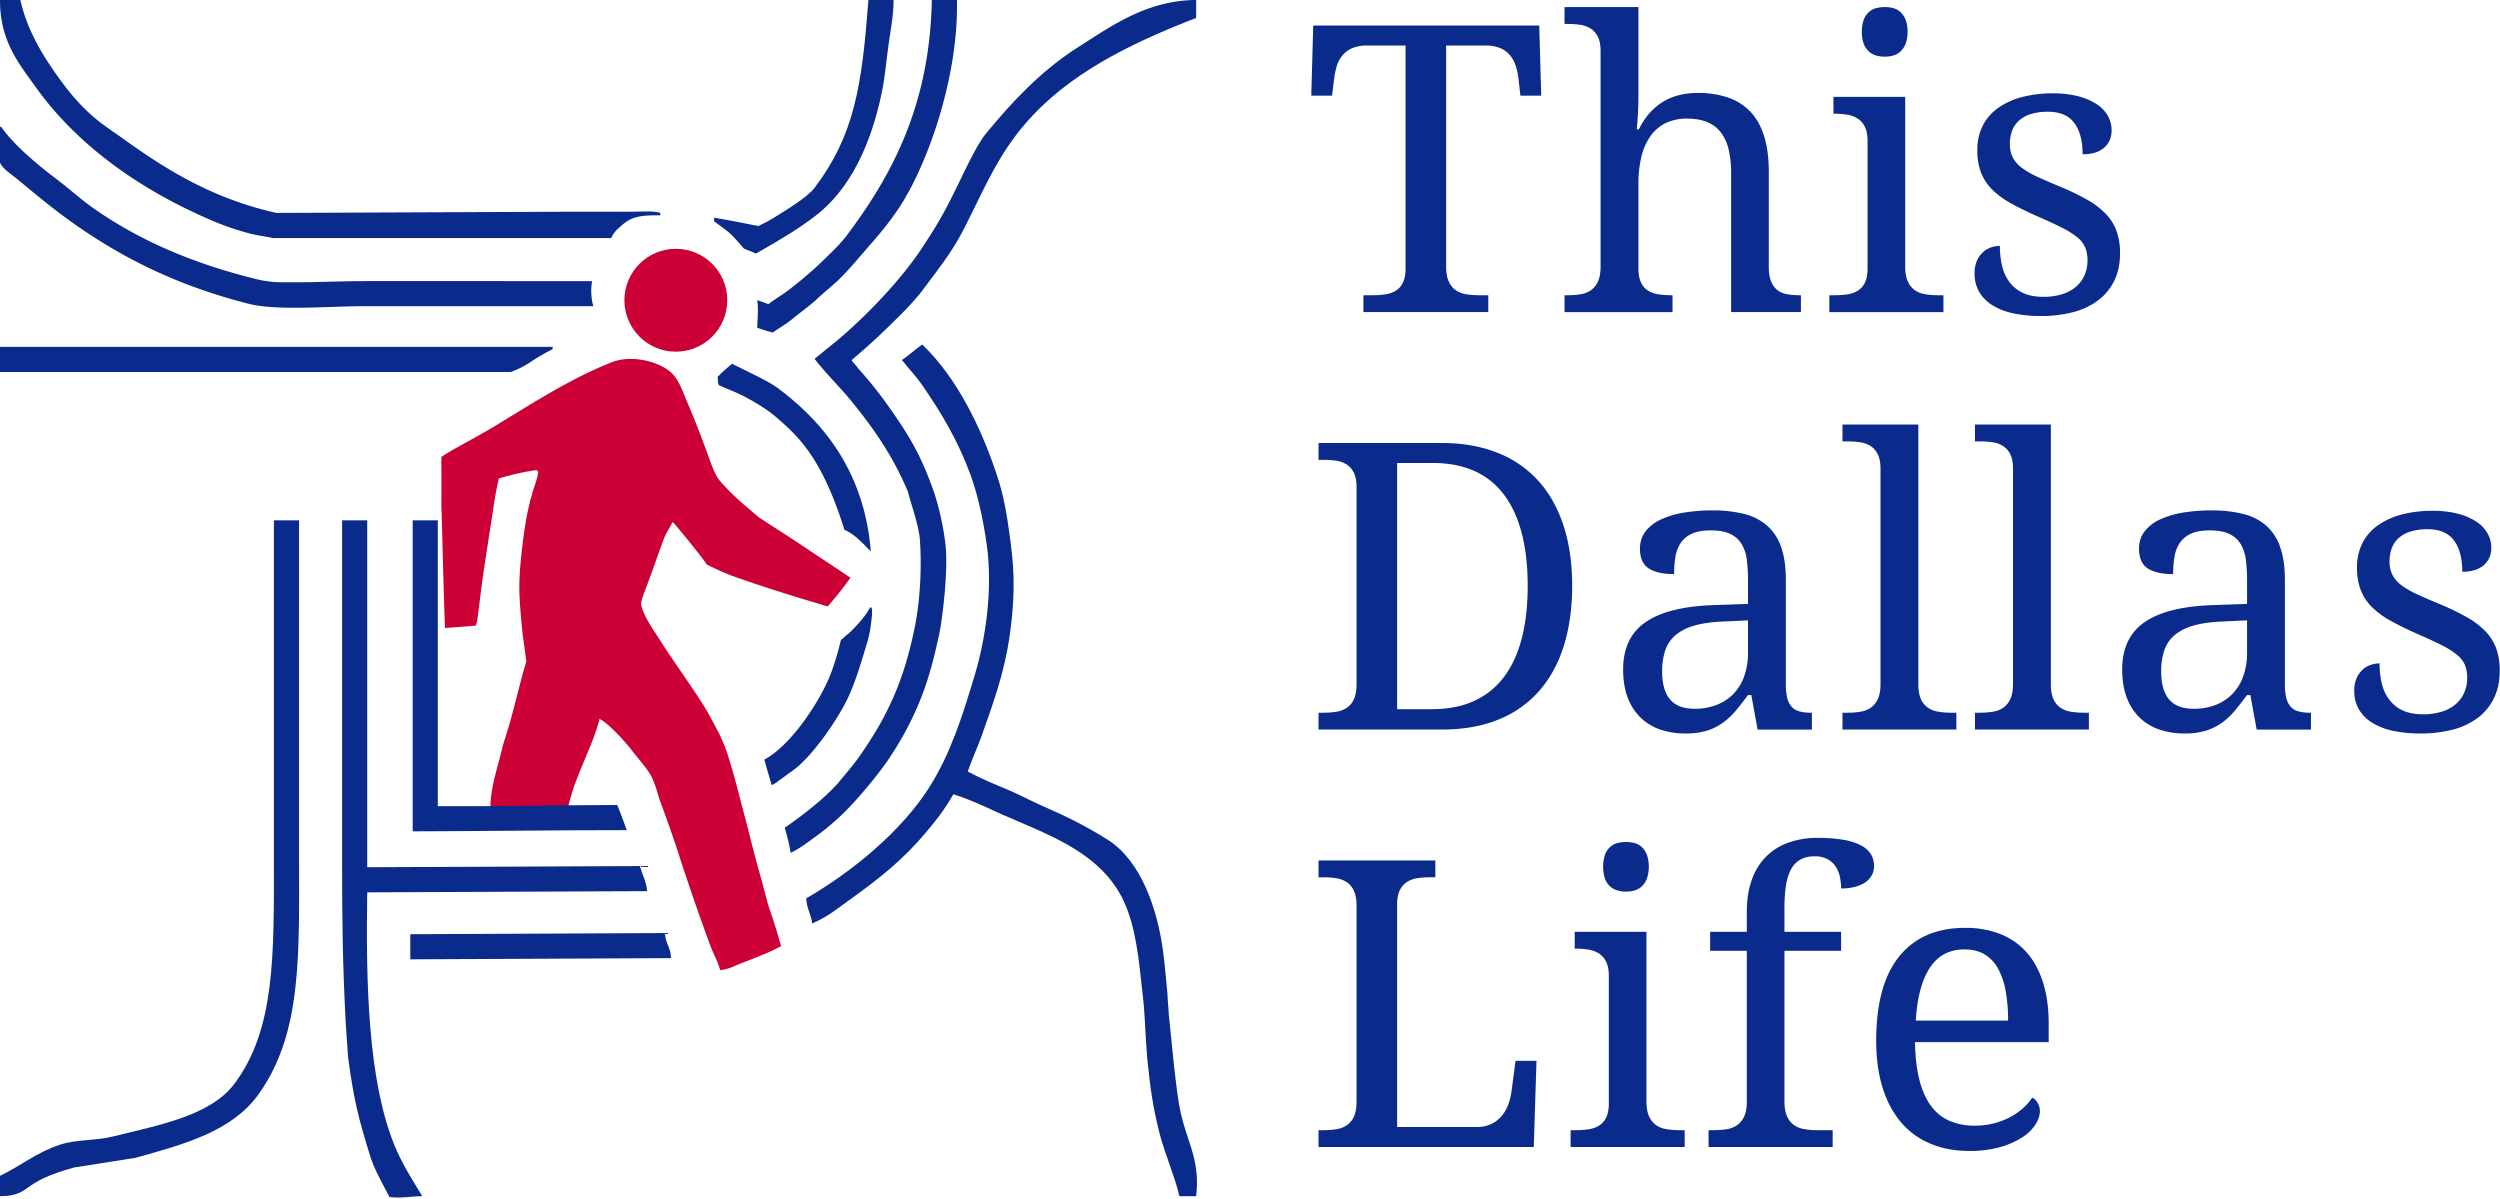 <svg id="Person" xmlns="http://www.w3.org/2000/svg" width="2090" height="1002" viewBox="0 0 2090 1002">
  <defs>
    <style>
      .cls-1, .cls-2 {
        fill: #cc0035;
      }

      .cls-1, .cls-3 {
        fill-rule: evenodd;
      }

      .cls-3 {
        fill: #0b2b8c;
      }
    </style>
  </defs>
  <path id="Color_Fill_13" data-name="Color Fill 13" class="cls-1" d="M410,675c0-14.433,4.859-30.105,8-42,1.517-5.744,2.092-9.281,4-15,6.754-20.25,11.834-44.647,18-65-1.116-8.9-2.109-16.163-3-22-1.555-15.111-2.879-30.759-2.843-39.834C434.209,478.225,435.5,466.721,437,454c1.226-10.409,3.294-24.165,6-34,0-2.666,2-5.334,2-8,1.583-5.143,4.374-11.6,5-18h-1v-1c-10.846,1.16-23.648,4.532-32,7-1.511,7.322-2.784,12.819-4,21-3.078,20.707-5.176,33.144-9,59-2.3,15.8-2.9,23.379-5,38,0.144,0.3-1.008,4.667-1,5-9.778.867-15.83,1.209-26,2-1.165-29.992-1.973-68.416-3-103,0.092-17.911-.033-30.064,0-40,8.76-6.121,28.314-15.836,45-26,33.037-20,62.81-39.363,97-53,16.054-6.4,36.193-1.437,47,6,8.451,5.816,11.4,14.774,16,26,7.138,16.652,10.514,25.541,17,43,3.2,8.61,5.384,16.227,10,23,12.072,14.231,23.548,22.954,33,31.192C651.887,444.06,653.138,444.35,672,457c17.327,11.62,24.72,16.363,39,26-7.939,10.9-9.715,12.973-19,24-16.918-5.131-16.693-4.9-33-10-17.107-5.354-31.222-9.969-48-16-7.735-3.107-9.737-3.969-20-9-7.133-10.06-21.683-27.8-28-35-0.968-.251-0.57-0.9-1,0-3.733,6.883-5.645,9.44-8,16-4.953,13.8-8.737,24.4-13,36-1.659,4.515-5.853,14.632-5,17,3.026,10.713,9.465,19.313,15,28,13.483,21.16,25.084,36.488,38,57,3.37,5.351,9.121,16.468,12,22a124.084,124.084,0,0,1,8,20c5.2,16.292,8.552,30.688,14,51,4.621,17.228,4.71,19.874,14,53,2.247,8.014,4.212,17.185,7,25,3.1,8.675,6.007,18.576,9,29-11.214,6-22.341,9.906-35,15-4.885,1.966-8.987,4.306-16,5-1.593-6.733-5.825-14.038-8-20-6.09-16.693-11.71-32.2-17-48-3.624-10.825-5.1-14.654-9-27-4.691-14.868-10.678-31.386-16-46-2.614-7.178-3.136-11.423-7-20-2.9-6.448-12.808-17.427-17-23-4.841-6.436-20.668-23.748-27-26a3.419,3.419,0,0,0,0,1,181.515,181.515,0,0,1-6,18c-4.8,11.743-10.548,25.242-15,37-1.438,4.377-3.57,11.732-5,17-7.333,0-12.409,1-22,1C438.636,675,418.648,675.112,410,675Z"/>
  <circle class="cls-2" cx="565" cy="251" r="43"/>
  <path id="Color_Fill_15" data-name="Color Fill 15" class="cls-3" d="M728,461c-9.12-9.313-14.123-14.609-22-18-19.172-61.083-38.869-78.57-58-95-8.051-6.914-23.15-15.731-33-20-5.889-2.552-6.049-2.416-14-6-0.877-1.3-.894-4.467-1-7a125.667,125.667,0,0,1,12.094-10.9C625.986,311.328,641.776,318.03,651,325,684.392,350.231,722.325,390.458,728,461Z"/>
  <path id="Color_Fill_12" data-name="Color Fill 12" class="cls-3" d="M561,801l-218,1V781l212-1v1h1C556.65,789.182,560.6,791.838,561,801Z"/>
  <path id="Color_Fill_11" data-name="Color Fill 11" class="cls-3" d="M286,435h21V725l228-1c1.778,7.041,5.28,12.431,6,21l-234,1c-1.151,76.681.649,157.688,23,212,6.28,15.261,14.976,28.753,23,42-8.666,0-17.334,2-27.412.69C316.558,983.318,312.611,976.8,309,965c-9.267-30.281-12.986-44.139-18-81q-1-14.5-2-29c-2.623-49.815-3-89.15-3-129V435Z"/>
  <path id="Color_Fill_10" data-name="Color Fill 10" class="cls-3" d="M229,435h21V712c0,85.337,3.053,151.429-34,203-22.039,30.674-61.519,41.53-103,53l-51,8c-11.44,3.187-23.577,7.182-33,13-9.64,5.952-12.116,10.851-29,11V983c16.713-7.939,30.458-19.557,50-26,14.258-4.7,29.478-3.1,45-7,37.648-9.452,80.78-17.067,101-44,34.025-45.321,33-107.313,33-187V435Z"/>
  <path id="Color_Fill_9" data-name="Color Fill 9" class="cls-3" d="M0,290H462v2c-0.667,0-10.129,5.209-16,9a80.2,80.2,0,0,1-19,10H0V290Z"/>
  <path id="Color_Fill_8" data-name="Color Fill 8" class="cls-3" d="M495,235a48.385,48.385,0,0,0,1,21H303c-27.848,0-71.563,3.971-95-2-53.4-13.6-96.312-33.537-136-60-20.538-13.694-34.969-25.462-56-43-6.268-5.227-13.6-9.607-16-15V106H1c9.6,14.167,30.024,31.458,44,42,13.84,10.439,22.235,18.441,33,26,39.338,27.624,85.178,47.068,139,60,11.67,2.261,15.917,2,29,2,19.665,0,40.335-1,60-1H495Z"/>
  <path id="Color_Fill_7" data-name="Color Fill 7" class="cls-3" d="M345,435h21V674c49.337,0.22,104.288-1,150-1,2.588,5.667,5.217,13.9,8,21-63.569,0-117.974.859-179,1V435Z"/>
  <path id="Color_Fill_6" data-name="Color Fill 6" class="cls-3" d="M725,512c2.433-4.735,4.34-7.365,4,2-1.016,9.976-1.87,15.95-4,23-4.585,15.174-8.9,30.149-15,44-8.375,19.019-31.1,51.709-47,63-5.686,4.038-8.14,5.908-11,8-1.549.936-5.971,4.807-7,4-2.19-7.748-4.574-15.413-6-21,21.247-11.241,44.032-45.007,54-68,3.112-7.178,7.3-20.351,10-32,1.667-1,4.333-4,6-5A115.962,115.962,0,0,0,725,512Z"/>
  <path id="Color_Fill_5" data-name="Color Fill 5" class="cls-3" d="M1000,1000H986c-4.062-17.384-12.429-35.639-17-54-5.162-20.731-7.391-36.084-10-62-0.667-10.666-1.469-19.976-2-32-0.826-14.657-1.517-17.933-3-32-2.9-27.536-6.613-54.675-19-75-20.735-34.024-58.966-47.337-97-64-12.084-5.294-24.216-11.643-41-17-8.243,14.383-14.915,22.333-23,32-18.648,22.3-38.588,38.2-62,55-9.852,7.071-19.953,15.527-33,21-0.984-7.908-4.6-12.14-5-21,38.312-22.04,79.748-56.148,103-93,17.569-27.845,27.473-58.839,38-94,8.739-29.188,15.132-70.783,10-108-2.945-21.357-7.662-43.018-14-60-10.618-28.449-23.872-50.566-40-74-5.012-7.282-10.978-13.419-17-21,5.732-3.733,10.327-8.426,17-13,0,0.333,1,.667,1,1,27.974,27.287,48.452,68.315,62,110,5.048,15.532,7.665,30.642,10,48,2.874,21.368,5.933,43.342,0,85-4.421,31.04-14.284,57.644-24,85-2.079,5.854-7.6,18.267-11,28,12.757,6.714,20.72,9.824,33,15,10.382,4.376,20.326,9.76,30,14,19.231,8.428,35.552,16.355,54,28,28.286,17.854,41.389,58.49,46,91,1.987,14.012,2,18.193,4,38,0,4,1,12,1,16,2.455,22.78,3.65,38.046,6,57,1.74,14.033,2.882,22.8,6,34C994.623,958.2,1003.11,972.753,1000,1000Z"/>
  <path id="Color_Fill_4" data-name="Color Fill 4" class="cls-3" d="M1000,0V15C937.137,39.46,880.9,67.893,845,119c-15.445,21.988-25.333,45.144-39,72-9.988,19.626-20.426,32.366-35,52a204.266,204.266,0,0,1-16,18c-14.369,14.446-25.544,25.265-43,40,0.631,1.754,3.193,3.971,4,5,1.614,2.4,1.985,2.584,5,6a330.28,330.28,0,0,1,22,28c16.684,23.65,26.84,39.937,38,72a224.949,224.949,0,0,1,9,40c3.465,21.56-2.254,66.759-5.093,79.463C780.783,549.919,779.755,553.475,777,563c-7.764,26.841-20.352,51.426-35,73a359.307,359.307,0,0,1-23,29c-12.783,14.686-23.684,24.648-38,35-6.036,4.365-11.475,8.756-20,13a161.508,161.508,0,0,0-5-21c15.122-10.28,35.838-26.578,46-39,4.911-6,11.478-13.574,16-20,23.575-33.5,37.774-63.391,47-110,4.421-22.332,5.613-50.221,4-72-0.862-11.606-7-28.334-10-40-12.849-30.781-30.356-55.368-50-79-6.351-7.64-20.635-22.206-28-32,5.593-4.578,10.49-8.609,16-13,13.9-11.079,50.761-44.757,74-80,15.26-23.142,19.417-31.22,32-57,4.307-8.825,14.084-29.61,21-38,23.112-28.041,46.95-53.341,78-73C928.06,22.5,958.43.164,1000,0Z"/>
  <path id="Color_Fill_3" data-name="Color Fill 3" class="cls-3" d="M779,0h21c1.458,61.289-22.489,132.239-46,170-7.516,12.072-16.857,23.551-26,34-9.751,11.144-16.446,19.45-26,29-3,3.333-17,14.667-20,18-11.133,9.305-9.076,7.119-20,16-5.182,4.212-8.919,6.082-16,11-5.85-1.54-6.891-1.972-13-4,0.3-7.889,1.2-17.417,0-23,0.333,0,4.193,1.295,6,2,2.722,0.8,3.1,2.082,5,0,9.709-6.8,11.01-6.973,21-15a325.794,325.794,0,0,0,28-25,154.345,154.345,0,0,0,14-15C745.643,146.9,777.322,88.057,779,0Z"/>
  <path id="Color_Fill_2" data-name="Color Fill 2" class="cls-3" d="M726,0h21c0.166,12.034-2.506,25.4-4,36-2.155,15.282-3.038,28.146-5.907,41.784C728.21,120,711.232,158.189,681,181c-13.118,9.9-24.149,16.782-49,31-4.582-1.849-4.858-2.207-9.962-4.071C617.11,202.266,613.567,197.987,609,194c-5.862-4.614-5.953-4.473-12-9v-3c16.206,2.741,24.347,4.5,36.98,6.984,6.776-3.517,7.729-3.653,13.02-6.984,8.9-5.6,27.7-16.67,34-25C714.256,113.037,720.562,71.847,726,0Z"/>
  <path id="Color_Fill_1" data-name="Color Fill 1" class="cls-3" d="M0,0H17c6.065,26.971,20.679,49.642,35,69A211.785,211.785,0,0,0,66,86c14.635,15.48,23.359,20.195,37,30,37.2,26.741,75.234,50.089,128,62l244-1h53c7.651,0,18.019-.968,24,1v2c-16.893-.033-24.26.658-34,10a23.61,23.61,0,0,0-7,9H228c-8.845-2.015-14.391-1.988-27-6a223.577,223.577,0,0,1-27-10C116.17,157.734,64.813,121.578,30,73,15.661,52.992-.061,34.3,0,0Z"/>
  <path id="This_Dallas_Life" data-name="This Dallas Life" class="cls-3" d="M1208.97,38.043h32.61a31.683,31.683,0,0,1,12.62,2.212,21.65,21.65,0,0,1,8.19,5.981A26.723,26.723,0,0,1,1267.14,55a54.616,54.616,0,0,1,2.3,10.57L1271.07,80h17.38l-1.64-58.667H1097.86L1096.22,80h17.37l1.8-14.421A59.439,59.439,0,0,1,1117.6,55a24.863,24.863,0,0,1,4.76-8.767,22.461,22.461,0,0,1,8.19-5.981,30.57,30.57,0,0,1,12.37-2.212h32.12V224.37q0,7.374-2.21,11.881a15.877,15.877,0,0,1-5.98,6.8,23.152,23.152,0,0,1-8.77,3.031,72.4,72.4,0,0,1-10.57.738h-7.7v14.093H1244.2V246.821h-7.7a66.731,66.731,0,0,1-10.66-.819,21.162,21.162,0,0,1-8.76-3.36,17.548,17.548,0,0,1-5.9-7.292q-2.22-4.752-2.21-12.619V38.043Zm188.28,208.778a72.4,72.4,0,0,1-10.57-.738,23.1,23.1,0,0,1-8.76-3.031,15.9,15.9,0,0,1-5.99-6.8q-2.205-4.506-2.21-11.881v-70.8a94.4,94.4,0,0,1,2.46-22.369A50.406,50.406,0,0,1,1379.64,114a33.847,33.847,0,0,1,12.61-10.979,39.739,39.739,0,0,1,18.11-3.851q10.17,0,17.21,3.031a27.206,27.206,0,0,1,11.39,8.932,38.778,38.778,0,0,1,6.31,14.421,87.271,87.271,0,0,1,1.96,19.5v115.86h58.34V246.821h-0.98a60.6,60.6,0,0,1-10.32-.819,19.034,19.034,0,0,1-8.2-3.36,16.735,16.735,0,0,1-5.4-7.292q-1.98-4.752-1.97-12.619V143.415q0-17.207-3.93-29.661t-11.48-20.4a45.967,45.967,0,0,0-18.6-11.8,76.817,76.817,0,0,0-25.31-3.851q-34.26,0-49.33,30.481h-1.64q0.33-4.752.66-9.669c0.21-2.84.38-5.925,0.49-9.259s0.16-6.527.16-9.587V5.923h-61.78V20.017h2.62a72.359,72.359,0,0,1,10.57.738,21.612,21.612,0,0,1,8.77,3.2,17.039,17.039,0,0,1,5.98,6.965q2.22,4.509,2.21,11.881V222.731q0,7.866-2.21,12.619a17.548,17.548,0,0,1-5.9,7.292,21.08,21.08,0,0,1-8.68,3.36,66.3,66.3,0,0,1-10.74.819h-2.62v14.093h90.3V246.821h-0.99Zm132.08,0v14.093h95.38V246.821h-4.43a66.6,66.6,0,0,1-10.65-.819,21.152,21.152,0,0,1-8.77-3.36,17.625,17.625,0,0,1-5.9-7.292q-2.2-4.752-2.21-12.619V80.978h-59.98V95.072h0.98a65.35,65.35,0,0,1,10.57.819,22.489,22.489,0,0,1,8.77,3.278,17.039,17.039,0,0,1,5.98,6.964q2.22,4.509,2.22,11.881V224.37q0,7.374-2.22,11.881a15.877,15.877,0,0,1-5.98,6.8,23.092,23.092,0,0,1-8.77,3.031,72.3,72.3,0,0,1-10.57.738h-4.42ZM1558.01,36.4a16.5,16.5,0,0,0,4.1,6.391,15.3,15.3,0,0,0,6.06,3.523,25.288,25.288,0,0,0,7.54,1.065,24.715,24.715,0,0,0,7.37-1.065,14.668,14.668,0,0,0,5.98-3.523,17.856,17.856,0,0,0,4.1-6.391,26.843,26.843,0,0,0,1.56-9.832,26.844,26.844,0,0,0-1.56-9.833,17.856,17.856,0,0,0-4.1-6.391,13.937,13.937,0,0,0-5.98-3.441,26.692,26.692,0,0,0-7.37-.983,27.314,27.314,0,0,0-7.54.983,14.519,14.519,0,0,0-6.06,3.441,16.5,16.5,0,0,0-4.1,6.391,28.317,28.317,0,0,0-1.48,9.833A28.316,28.316,0,0,0,1558.01,36.4Zm175.26,224.51A59.367,59.367,0,0,0,1754.16,251a45.244,45.244,0,0,0,13.44-16.47q4.755-9.833,4.75-22.942a53.473,53.473,0,0,0-2.95-18.518,41.071,41.071,0,0,0-9.09-14.421,68.8,68.8,0,0,0-15.65-11.8,214.344,214.344,0,0,0-22.78-10.979q-11.145-4.587-19.09-8.276a65.778,65.778,0,0,1-12.95-7.62,25.313,25.313,0,0,1-7.29-8.6,24.827,24.827,0,0,1-2.3-11.061,31.012,31.012,0,0,1,1.81-10.816,21.76,21.76,0,0,1,5.65-8.522,26.036,26.036,0,0,1,9.91-5.571,47.61,47.61,0,0,1,14.59-1.966q14.91,0,21.88,9.341t6.96,26.22q11.64,0,17.95-5.49t6.31-14.667a24.245,24.245,0,0,0-3.12-11.881,28.515,28.515,0,0,0-9.34-9.833,51.405,51.405,0,0,0-15.4-6.637,82.058,82.058,0,0,0-21.14-2.458,100.252,100.252,0,0,0-25.9,3.114,61.26,61.26,0,0,0-19.99,9.1,40.823,40.823,0,0,0-12.86,14.831,44.105,44.105,0,0,0-4.51,20.321,51.961,51.961,0,0,0,3.11,18.927,41.124,41.124,0,0,0,9.34,14.176,71.071,71.071,0,0,0,15.82,11.553q9.585,5.328,22.53,11.062,12.135,5.246,20.16,9.341a67.673,67.673,0,0,1,12.7,8.03,22.581,22.581,0,0,1,6.55,8.439,27.672,27.672,0,0,1,1.89,10.734,30.675,30.675,0,0,1-2.46,12.373,26.481,26.481,0,0,1-7.13,9.668,32.846,32.846,0,0,1-11.55,6.228,52.033,52.033,0,0,1-15.9,2.212q-10.155,0-17.12-3.36a29.444,29.444,0,0,1-11.23-9.177,36.721,36.721,0,0,1-6.06-13.519,72.052,72.052,0,0,1-1.8-16.552,24.229,24.229,0,0,0-6.64,1.065,19.21,19.21,0,0,0-6.88,3.688,20.97,20.97,0,0,0-5.41,7.128,25.311,25.311,0,0,0-2.21,11.226,29.825,29.825,0,0,0,3.93,15.486,32.87,32.87,0,0,0,11.14,11.144,54.381,54.381,0,0,0,17.46,6.718,108.442,108.442,0,0,0,22.86,2.213A104.6,104.6,0,0,0,1733.27,260.914ZM1306.96,438.992q-7.365-22.286-21.38-37.528a90.872,90.872,0,0,0-34.33-23.188q-20.325-7.947-46.22-7.948H1102.28v14.093h4.26a72.444,72.444,0,0,1,10.57.737,21.615,21.615,0,0,1,8.77,3.2,17.039,17.039,0,0,1,5.98,6.965q2.22,4.509,2.21,11.881V571.731q0,7.866-2.13,12.619a16.745,16.745,0,0,1-5.9,7.292,21.713,21.713,0,0,1-8.76,3.36,66.3,66.3,0,0,1-10.74.819h-4.26v14.093h102.75q27.375,0,47.85-8.439a89.538,89.538,0,0,0,34.09-24.09q13.6-15.648,20.49-37.855,6.87-22.2,6.88-49.737Q1314.34,461.28,1306.96,438.992ZM1168,592.871V387.043h29.49q39.825,0,59.74,26.384t19.91,76.366q0,24.912-5,44.083t-14.99,32.283a64.438,64.438,0,0,1-25,19.911q-14.985,6.8-34.98,6.8H1168Zm224.09-49a28.783,28.783,0,0,1,8.44-12.7,41.064,41.064,0,0,1,15.49-8.03q9.585-2.865,23.84-3.523l21.47-.984v27.2a56.866,56.866,0,0,1-3.12,19.337,40.8,40.8,0,0,1-8.93,14.749,39.245,39.245,0,0,1-14.09,9.341,49.646,49.646,0,0,1-18.44,3.277q-13.92,0-20.56-7.784t-6.64-23.516A54.46,54.46,0,0,1,1392.09,543.872Zm54.57-97.424a21.959,21.959,0,0,1,9.42,8.522,33.56,33.56,0,0,1,4.26,13.11,129.56,129.56,0,0,1,.99,16.633V504.87l-27.86.983q-38.52,1.149-57.52,14.093-19.02,12.948-19.01,39.658,0,13.765,3.93,23.844a45.584,45.584,0,0,0,10.9,16.716A43.629,43.629,0,0,0,1388.32,610a65.142,65.142,0,0,0,20.73,3.2,59.671,59.671,0,0,0,17.95-2.376,46.87,46.87,0,0,0,13.35-6.637,59.043,59.043,0,0,0,10.82-10.161q4.92-5.9,10.16-12.946h2.78l5.25,28.842h45.39V595.821h-0.98a35.19,35.19,0,0,1-9.59-1.147,13.2,13.2,0,0,1-6.47-3.933,17.33,17.33,0,0,1-3.61-7.375,49.386,49.386,0,0,1-1.14-11.635V484.713q0-16.059-3.85-27.121a42.037,42.037,0,0,0-11.56-17.945,45.82,45.82,0,0,0-19.17-9.914,105.934,105.934,0,0,0-26.88-3.032,144.76,144.76,0,0,0-23.43,1.8,74.2,74.2,0,0,0-19.26,5.653,34.943,34.943,0,0,0-13.03,9.915,23.168,23.168,0,0,0-4.75,14.749q0,11.637,7.29,16.387t21.23,4.753a87.345,87.345,0,0,1,1.14-14.585,29.069,29.069,0,0,1,4.51-11.636,21.949,21.949,0,0,1,9.34-7.62q5.985-2.7,15.65-2.7Q1440.51,443.416,1446.66,446.448Zm93.65,149.373v14.093h95.21V595.821h-4.26a66.177,66.177,0,0,1-10.73-.819,21.7,21.7,0,0,1-8.77-3.36,16.815,16.815,0,0,1-5.9-7.292q-2.13-4.752-2.13-12.619V354.923h-63.42v14.094h4.26a72.4,72.4,0,0,1,10.57.737,21.669,21.669,0,0,1,8.77,3.2,17.11,17.11,0,0,1,5.98,6.964q2.2,4.509,2.21,11.881V571.731q0,7.866-2.21,12.619a17.625,17.625,0,0,1-5.9,7.292,21.07,21.07,0,0,1-8.69,3.36,66.177,66.177,0,0,1-10.73.819h-4.26Zm110.77,0v14.093h95.22V595.821h-4.27A66.177,66.177,0,0,1,1731.3,595a21.814,21.814,0,0,1-8.77-3.36,16.815,16.815,0,0,1-5.9-7.292q-2.13-4.752-2.13-12.619V354.923h-63.42v14.094h4.26a72.305,72.305,0,0,1,10.57.737,21.561,21.561,0,0,1,8.77,3.2,17.036,17.036,0,0,1,5.98,6.964q2.22,4.509,2.22,11.881V571.731q0,7.866-2.22,12.619a17.548,17.548,0,0,1-5.9,7.292,21.026,21.026,0,0,1-8.68,3.36,66.3,66.3,0,0,1-10.74.819h-4.26Zm158.22-51.949a28.783,28.783,0,0,1,8.44-12.7,40.988,40.988,0,0,1,15.49-8.03q9.585-2.865,23.84-3.523l21.47-.984v27.2a56.866,56.866,0,0,1-3.12,19.337,40.8,40.8,0,0,1-8.93,14.749,39.332,39.332,0,0,1-14.09,9.341,49.646,49.646,0,0,1-18.44,3.277q-13.92,0-20.56-7.784t-6.64-23.516A54.181,54.181,0,0,1,1809.3,543.872Zm54.57-97.424a21.959,21.959,0,0,1,9.42,8.522,33.56,33.56,0,0,1,4.26,13.11,129.56,129.56,0,0,1,.99,16.633V504.87l-27.86.983q-38.52,1.149-57.52,14.093-19.02,12.948-19.01,39.658,0,13.765,3.93,23.844a45.459,45.459,0,0,0,10.9,16.716A43.629,43.629,0,0,0,1805.53,610a65.142,65.142,0,0,0,20.73,3.2,59.556,59.556,0,0,0,17.94-2.376,46.929,46.929,0,0,0,13.36-6.637,59.365,59.365,0,0,0,10.82-10.161q4.9-5.9,10.16-12.946h2.78l5.25,28.842h45.39V595.821h-0.98a35.19,35.19,0,0,1-9.59-1.147,13.2,13.2,0,0,1-6.47-3.933,17.33,17.33,0,0,1-3.61-7.375,49.324,49.324,0,0,1-1.15-11.635V484.713q0-16.059-3.85-27.121a42.02,42.02,0,0,0-11.55-17.945,45.881,45.881,0,0,0-19.17-9.914,105.934,105.934,0,0,0-26.88-3.032,144.76,144.76,0,0,0-23.43,1.8,74.2,74.2,0,0,0-19.26,5.653,34.863,34.863,0,0,0-13.03,9.915,23.168,23.168,0,0,0-4.75,14.749q0,11.637,7.29,16.387t21.23,4.753a87.345,87.345,0,0,1,1.14-14.585,29.069,29.069,0,0,1,4.51-11.636,21.949,21.949,0,0,1,9.34-7.62q5.985-2.7,15.65-2.7Q1857.72,443.416,1863.87,446.448Zm186.81,163.466a59.417,59.417,0,0,0,20.9-9.914,45.217,45.217,0,0,0,13.43-16.47q4.755-9.832,4.76-22.942a53.71,53.71,0,0,0-2.95-18.518,41.1,41.1,0,0,0-9.1-14.421,68.579,68.579,0,0,0-15.65-11.8,214.344,214.344,0,0,0-22.78-10.979q-11.145-4.587-19.09-8.276a66.075,66.075,0,0,1-12.95-7.62,25.313,25.313,0,0,1-7.29-8.6,24.828,24.828,0,0,1-2.29-11.061,31.245,31.245,0,0,1,1.8-10.816,21.869,21.869,0,0,1,5.65-8.522,26.086,26.086,0,0,1,9.92-5.571,47.541,47.541,0,0,1,14.58-1.967q14.91,0,21.88,9.341t6.97,26.22q11.625,0,17.94-5.49t6.31-14.667a24.344,24.344,0,0,0-3.11-11.881,28.514,28.514,0,0,0-9.34-9.832,51.473,51.473,0,0,0-15.41-6.637,82.05,82.05,0,0,0-21.14-2.458,100.178,100.178,0,0,0-25.89,3.113,61.189,61.189,0,0,0-19.99,9.1,40.765,40.765,0,0,0-12.87,14.831,44.232,44.232,0,0,0-4.51,20.321,51.75,51.75,0,0,0,3.12,18.928,40.988,40.988,0,0,0,9.34,14.175,70.764,70.764,0,0,0,15.81,11.553q9.585,5.328,22.54,11.062,12.12,5.246,20.15,9.341a67.724,67.724,0,0,1,12.7,8.03,22.615,22.615,0,0,1,6.56,8.439,27.866,27.866,0,0,1,1.88,10.734,30.671,30.671,0,0,1-2.46,12.373,26.456,26.456,0,0,1-7.12,9.668,32.983,32.983,0,0,1-11.56,6.228,51.981,51.981,0,0,1-15.89,2.212q-10.17,0-17.13-3.359a29.5,29.5,0,0,1-11.22-9.178,36.574,36.574,0,0,1-6.07-13.519,72.61,72.61,0,0,1-1.8-16.552,24.229,24.229,0,0,0-6.64,1.065,19.293,19.293,0,0,0-6.88,3.688,21.1,21.1,0,0,0-5.41,7.128,25.45,25.45,0,0,0-2.21,11.226,29.825,29.825,0,0,0,3.93,15.486,32.991,32.991,0,0,0,11.15,11.144,54.23,54.23,0,0,0,17.45,6.718,108.577,108.577,0,0,0,22.86,2.213A104.6,104.6,0,0,0,2050.68,609.914Zm-768.46,349,2.29-72.105h-17.53l-3.28,25.073a52.334,52.334,0,0,1-2.54,10.816,33.052,33.052,0,0,1-5.33,9.75,25.966,25.966,0,0,1-8.76,7.047,28.152,28.152,0,0,1-12.87,2.7H1168v-186q0-7.376,2.21-11.881a17.039,17.039,0,0,1,5.98-6.965,21.561,21.561,0,0,1,8.77-3.2,72.444,72.444,0,0,1,10.57-.737h4.42V719.328h-97.67v14.093h4.26a66.644,66.644,0,0,1,10.74.819,21.771,21.771,0,0,1,8.76,3.36,16.78,16.78,0,0,1,5.9,7.292q2.13,4.755,2.13,12.619v163.22q0,7.866-2.13,12.619a16.745,16.745,0,0,1-5.9,7.292,21.713,21.713,0,0,1-8.76,3.36,66.3,66.3,0,0,1-10.74.819h-4.26v14.093h179.94Zm30.8-14.093v14.093h95.38V944.821h-4.43a66.6,66.6,0,0,1-10.65-.819,21.152,21.152,0,0,1-8.77-3.36,17.625,17.625,0,0,1-5.9-7.292q-2.2-4.752-2.21-12.619V778.978h-59.98v14.094h0.98a65.4,65.4,0,0,1,10.57.819,22.486,22.486,0,0,1,8.77,3.278,17.036,17.036,0,0,1,5.98,6.964q2.22,4.51,2.22,11.881V922.37q0,7.374-2.22,11.881a15.877,15.877,0,0,1-5.98,6.8,23.109,23.109,0,0,1-8.77,3.032,72.444,72.444,0,0,1-10.57.737h-4.42ZM1341.7,734.4a16.489,16.489,0,0,0,4.1,6.391,15.306,15.306,0,0,0,6.06,3.524,25.332,25.332,0,0,0,7.54,1.065,24.712,24.712,0,0,0,7.37-1.065,14.675,14.675,0,0,0,5.98-3.524,17.849,17.849,0,0,0,4.1-6.391,31.767,31.767,0,0,0,0-19.665,17.858,17.858,0,0,0-4.1-6.391,13.929,13.929,0,0,0-5.98-3.441,26.672,26.672,0,0,0-7.37-.984,27.345,27.345,0,0,0-7.54.984,14.51,14.51,0,0,0-6.06,3.441,16.5,16.5,0,0,0-4.1,6.391A33.4,33.4,0,0,0,1341.7,734.4Zm177.63,210.417a66.7,66.7,0,0,1-10.65-.819,21.152,21.152,0,0,1-8.77-3.36,17.7,17.7,0,0,1-5.9-7.292q-2.205-4.752-2.21-12.619V794.874h47.36v-15.9H1491.8V759.149a124.832,124.832,0,0,1,1.23-18.681,41.881,41.881,0,0,1,4.18-13.52,20.447,20.447,0,0,1,7.78-8.276,23.86,23.86,0,0,1,12.05-2.786,22.288,22.288,0,0,1,10.65,2.294,18.762,18.762,0,0,1,6.8,6.064,24.856,24.856,0,0,1,3.61,8.6,45.97,45.97,0,0,1,1.06,9.915,46.343,46.343,0,0,0,11.06-1.229,28.414,28.414,0,0,0,8.69-3.605,17.393,17.393,0,0,0,5.74-5.9,15.89,15.89,0,0,0,2.04-8.112,18.766,18.766,0,0,0-2.45-9.505,20.558,20.558,0,0,0-7.95-7.374,47.939,47.939,0,0,0-14.51-4.834,120.2,120.2,0,0,0-22.12-1.721,71.624,71.624,0,0,0-24.74,4.015,49.636,49.636,0,0,0-18.69,11.881,52.268,52.268,0,0,0-11.79,19.337q-4.11,11.473-4.1,26.548v16.715h-30.65v15.9h30.65V920.731q0,7.866-2.21,12.619a17.7,17.7,0,0,1-5.9,7.292,21.124,21.124,0,0,1-8.69,3.36,66.177,66.177,0,0,1-10.73.819h-4.43v14.093h103.74V944.821h-12.79Zm140.03-146.833a31.352,31.352,0,0,1,11.22,12.127,62.628,62.628,0,0,1,6.23,18.846,138.071,138.071,0,0,1,1.97,24.253h-77.19q1.8-29.168,11.88-44.328t28.76-15.159Q1652.4,793.727,1659.36,797.988Zm12.95,160.926a67.937,67.937,0,0,0,18.43-8.193,36.116,36.116,0,0,0,10.98-10.734q3.6-5.815,3.61-10.9a13.162,13.162,0,0,0-2.05-7.375,10.554,10.554,0,0,0-4.34-4.1,43.16,43.16,0,0,1-7.63,8.767,55.677,55.677,0,0,1-10.73,7.456,60.961,60.961,0,0,1-13.52,5.244,63.125,63.125,0,0,1-16.14,1.967,52.276,52.276,0,0,1-21.14-4.015,38.067,38.067,0,0,1-15.49-12.537q-6.3-8.518-9.67-21.713t-3.68-31.546H1712.7v-15.4q0-19.825-4.83-34.823t-13.85-25.073a56.9,56.9,0,0,0-21.96-15.159,79.329,79.329,0,0,0-29.17-5.08q-35.73,0-55.06,23.762-19.35,23.763-19.34,70.794,0,21.8,5.33,38.921,5.31,17.125,15.32,28.924a64.68,64.68,0,0,0,24.5,17.944q14.5,6.145,32.69,6.146A91.978,91.978,0,0,0,1672.31,958.914Z"/>
</svg>
